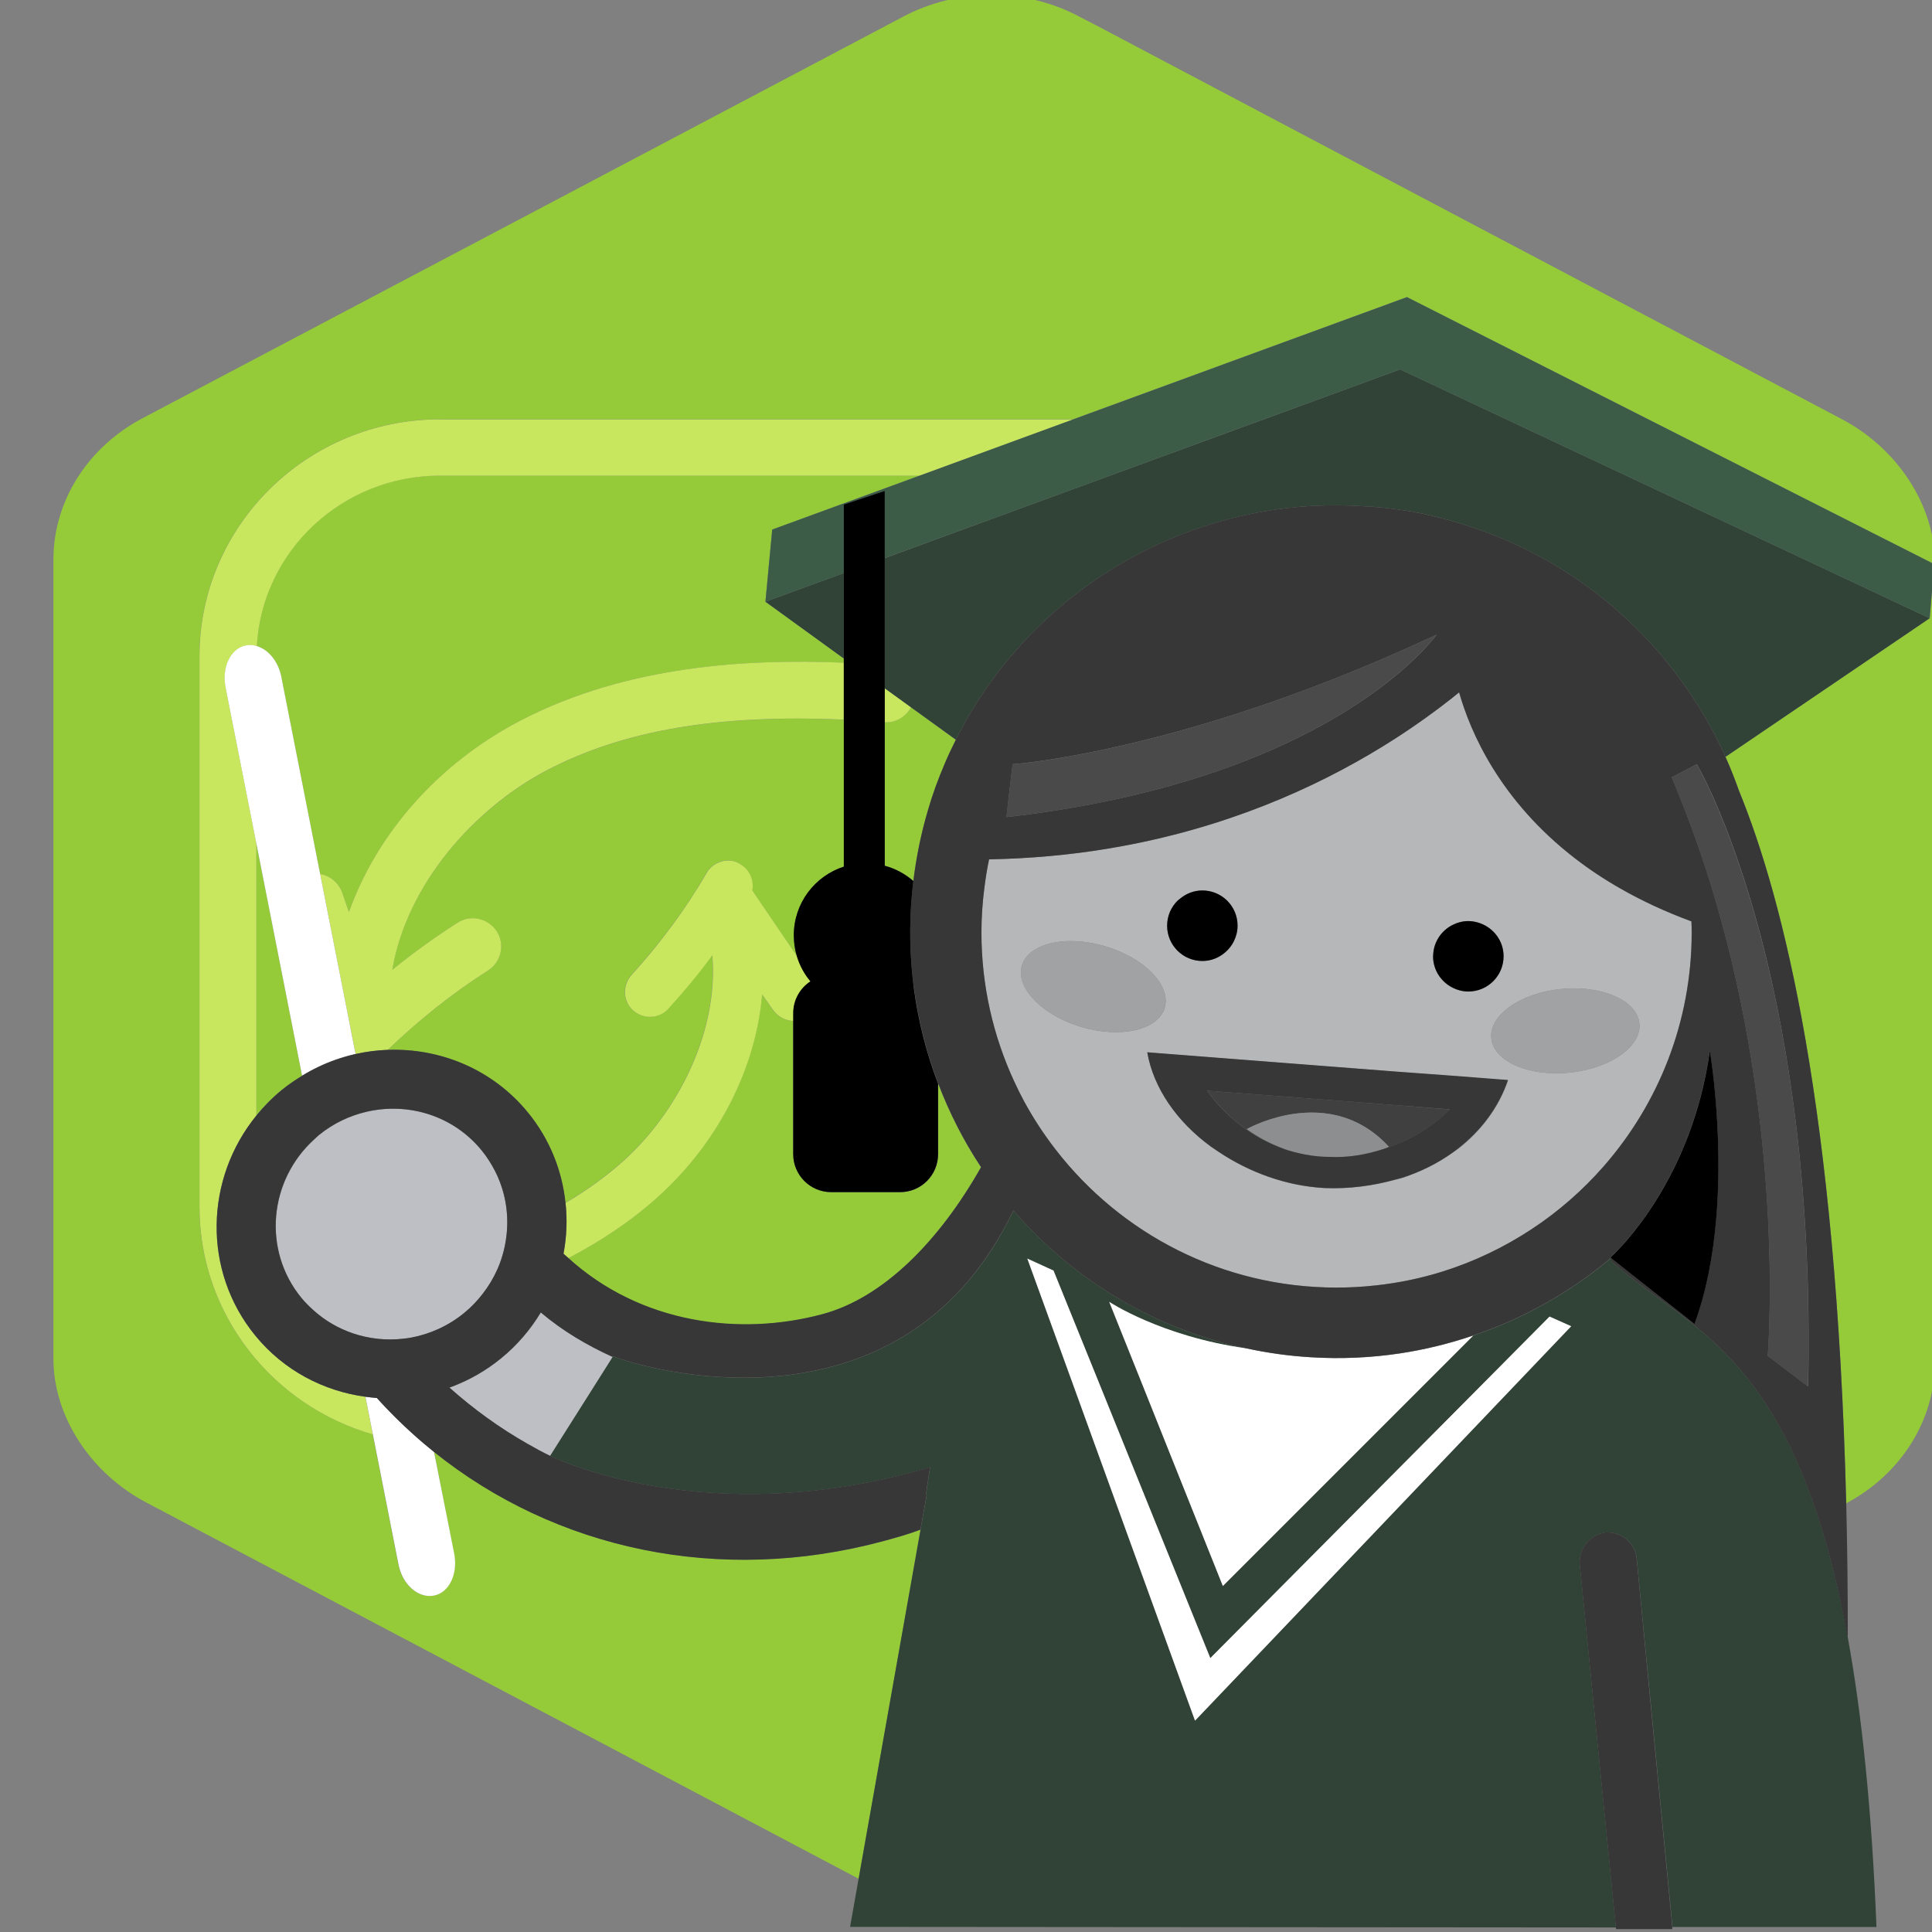 <svg baseProfile="tiny" xmlns="http://www.w3.org/2000/svg" viewBox="0 0 200 200"><rect x="0" y="0" width="200" height="200" fill="#808080" stroke="none"/><g fill="#95CB39"><path d="M26.53 115.48c.78-.96 1.67-1.86 2.66-2.67.67-.54 1.36-1.01 2.08-1.45l-4.74-24.06v28.18zM85.12 136.06c6.31-1.69 12.08-7.54 16.43-15.22-1.79-2.71-3.27-5.61-4.43-8.64v7.28c0 2.18-1.76 3.94-3.94 3.94h-7.12c-2.18 0-3.94-1.76-3.94-3.94v-13.79c-.81-.02-1.61-.43-2.12-1.15l-1.12-1.59c-.65 7.53-4.41 15.18-10.71 20.88-2.87 2.61-6.06 4.7-9.35 6.41 7.49 6.81 17.73 8.12 26.3 5.82zM50.53 100.47c-3.73 2.37-7.22 5.17-10.4 8.22 5.44-.2 10.87 2.01 14.53 6.5 2.25 2.76 3.52 6 3.87 9.32 2.29-1.35 4.34-2.84 6.17-4.51 5.49-5.01 9.67-13.22 9.02-21.11-1.42 1.92-2.95 3.77-4.55 5.52-.94 1.06-2.59 1.12-3.65.18-1.06-.94-1.12-2.59-.18-3.65 2.94-3.24 5.59-6.76 7.76-10.53.35-.65.94-1.06 1.59-1.24.65-.18 1.35-.12 1.94.29.97.56 1.42 1.66 1.23 2.71l4.64 6.83c-.21-.69-.32-1.42-.32-2.18 0-3.33 2.17-6.14 5.18-7.11v-15.2c-12.98-.59-22.82 1.09-30.76 5.25-7.5 3.94-14.48 11.76-16 20.64 2.16-1.75 4.41-3.39 6.75-4.87 1.35-.88 3.18-.47 4.06.88.88 1.35.47 3.18-.88 4.06zM35.41 92.35l.71 2.06c2.88-8.06 9.18-15.35 17.76-19.82 11.06-5.76 23.68-6.4 33.47-5.98v-.44l-8.12-5.88.71-7.47 15.26-5.59h-49.67c-10.13 0-18.42 7.83-18.95 17.66 1.18.35 2.22 1.55 2.54 3.17l4.02 20.42c1 .17 1.88.84 2.27 1.87zM95.29 158.35l.65-3.59zM91.59 74.77v14.85c1.11.3 2.12.84 2.96 1.58.3-2.44.79-4.88 1.51-7.31.47-1.65 1.06-3.24 1.71-4.76.37-.87.77-1.71 1.18-2.54l-4.64-3.36c-.54.97-1.62 1.61-2.72 1.54zM190.59 43.35l-45-23.76-32.06-16.94-1.71-.88c-5.65-3.06-12.71-3.06-18.41 0l-3.12 1.65-33.29 17.58-42.35 22.35c-5.59 3-9.12 8.53-9.12 14.59v82.71c0 6.06 3.94 11.94 9.71 14.94l45 23.76 28.65 15.14 6.41-36.14c-1.24.47-2.53.82-3.82 1.18-17.02 4.58-34 .84-46.54-9.23l2.06 10.52c.41 2.12-.53 4.06-2.12 4.35-1.59.29-3.24-1.12-3.65-3.24l-2.65-13.45c-10.34-2.97-17.94-12.4-17.94-23.55v-57c0-13.53 11.18-24.53 24.88-24.53h65.58l34.54-12.65 54.59 27.65-.47 5.6-21.14 14.35c.52 1.15.98 2.32 1.4 3.51 4.6 11.24 10.07 32.99 11.1 73.76l.06-.03c5.59-3 9.12-8.53 9.12-14.59v-82.71c-.01-6.05-3.95-11.94-9.71-14.94z"/></g><g fill="#C8E65E"><path d="M45.53 43.41c-13.71 0-24.88 11-24.88 24.53v57c0 11.15 7.6 20.58 17.94 23.55l-.77-3.9c-4.34-.59-8.45-2.72-11.41-6.35-5.46-6.7-5.21-16.21.13-22.76v-28.18l-3.18-16.12c-.41-2.12.53-4.06 2.12-4.35.37-.07.75-.04 1.11.07.53-9.83 8.82-17.66 18.95-17.66h49.66l15.9-5.82h-65.57zM91.59 74.77c1.1.08 2.19-.56 2.72-1.55l-2.72-1.97v3.52zM53.88 74.59c-8.59 4.47-14.88 11.76-17.76 19.82l-.71-2.06c-.4-1.03-1.27-1.7-2.27-1.88l2.78 14.12.68 3.43.22 1.09c1.1-.25 2.21-.39 3.32-.43 3.18-3.05 6.66-5.85 10.4-8.22 1.35-.88 1.76-2.71.88-4.06-.88-1.35-2.71-1.76-4.06-.88-2.34 1.49-4.59 3.12-6.75 4.87 1.52-8.89 8.5-16.71 15.98-20.64 7.94-4.16 17.78-5.84 30.76-5.25v-5.9c-9.79-.41-22.4.23-33.47 5.99zM77.88 92.18c.19-1.05-.26-2.15-1.23-2.71-.59-.41-1.29-.47-1.94-.29-.65.18-1.24.59-1.59 1.24-2.18 3.76-4.82 7.29-7.76 10.53-.94 1.06-.88 2.71.18 3.65s2.71.88 3.65-.18c1.6-1.75 3.13-3.59 4.55-5.52.65 7.89-3.54 16.09-9.02 21.11-1.83 1.67-3.88 3.16-6.17 4.51.19 1.76.12 3.54-.21 5.28.16.16.33.29.5.44 3.29-1.71 6.48-3.81 9.35-6.41 6.29-5.71 10.06-13.35 10.71-20.88l1.12 1.59c.51.72 1.31 1.13 2.12 1.15v-.8c0-1.38.71-2.59 1.78-3.29-.63-.75-1.1-1.63-1.4-2.59l-4.64-6.83z"/></g><g fill="#314237"><path d="M87.35 59.32l-8.11 2.97 8.11 5.88zM98.95 76.57c7.14-14.25 21.42-23.37 37-24.2 1.73-.09 3.47-.08 5.23.04 1.23.05 2.5.18 3.77.37.37.05.74.09 1.11.16 1.65.29 3.29.71 4.88 1.18 12.82 3.8 22.6 12.95 27.68 24.23l21.14-14.35-54.82-25.76-15.18 5.56-14.86 5.44-23.31 8.54v13.47l2.72 1.97 4.64 3.35zM188.25 157.14c-5.81-17.93-14.54-20.44-21.42-26.55l-.03-.34-.02-.02c-3.26 2.74-6.89 4.99-10.78 6.69-1.14.5-2.31.94-3.49 1.34l-25.92 25.92-5.88-14.71-2.38-5.94-3.51-8.76s5.39 3.58 14.17 4.81c-1.08-.23-2.15-.5-3.23-.81-8.1-2.4-14.98-6.92-20.23-12.76-.21-.23-.41-.47-.61-.71-1.51 3.15-3.26 5.76-5.19 7.9-13.47 14.99-35.16 7.75-36.27 7.19l-.05.08-1.93 3.06-3.76 5.94-.78 1.24s16.12 8.06 39.35 1.18l-.45 2.92.1-.04-.65 3.59-6.41 36.14-.88 4.97 79.28.06-2.34-23.51-.62-6.25-.78-7.83c-.12-1.65 1.06-3.06 2.65-3.29 1.65-.12 3.06 1.06 3.24 2.65l.53 5.5.82 8.46 2.35 24.16v.06h21.12c-.49-12.29-1.53-22.04-2.95-29.88-.89-4.85-1.92-8.95-3.05-12.46zm-34.92-10.08l-29.63 31.06-10.39-28.65-2.16-5.94-4.8-13.24 2.71 1.24 4.86 12 2.4 5.94 8.97 22.18 29.33-29.53 5.78-5.82 2.24 1-9.31 9.76z"/></g><g fill="#BDBFC4"><path d="M56 135.88l-.01-.01c-1.06 1.76-2.42 3.37-4.11 4.75-1.55 1.27-3.25 2.23-5.02 2.91l-.33.12c2.51 2.23 5.21 4.19 8.09 5.82.76.43 1.53.85 2.32 1.24l.78-1.24 3.76-5.94 1.93-3.06c-2.59-1.18-5.12-2.65-7.41-4.59zM49.97 133.94c.62-.8 1.13-1.66 1.53-2.56.54-1.24.87-2.54.97-3.87.17-2.14-.22-4.31-1.22-6.28-.38-.74-.83-1.46-1.38-2.13-2.94-3.61-7.59-5-11.89-4.01-1.76.41-3.46 1.2-4.96 2.42-.16.13-.31.28-.46.42-4.73 4.27-5.39 11.49-1.37 16.41.38.46.79.88 1.23 1.27 1.21 1.1 2.61 1.91 4.11 2.42 1.68.57 3.46.76 5.23.56.28-.03.56-.07.84-.12 1.93-.36 3.81-1.2 5.45-2.54.73-.6 1.37-1.28 1.92-1.99z"/></g><path fill="#3D5C48" d="M145.65 30.76l-34.54 12.65-15.91 5.83-15.26 5.58-.7 7.47 8.11-2.97v-7.08l4.24-1.42v6.95l23.31-8.53 14.86-5.45 15.18-5.55 54.82 25.76.48-5.59z"/><g fill="#fff"><path d="M44.93 150.3c-.36-.29-.72-.59-1.08-.89-1.7-1.45-3.32-3.01-4.83-4.69-.4-.03-.8-.07-1.19-.13l.77 3.9 2.65 13.45c.41 2.12 2.06 3.53 3.65 3.24 1.59-.29 2.53-2.24 2.12-4.35l-2.09-10.53zM35.92 104.59l-2.78-14.12-4.02-20.42c-.32-1.62-1.36-2.82-2.54-3.17-.36-.11-.74-.14-1.11-.07-1.59.29-2.53 2.24-2.12 4.35l3.18 16.12 4.74 24.07c1.11-.68 2.27-1.23 3.46-1.65.68-.24 1.38-.44 2.08-.6l-.22-1.09-.67-3.42zM120.71 149.47l5.88 14.71 25.92-25.92c-2.46.83-5 1.46-7.59 1.85-3 .45-6.07.59-9.17.4-2.24-.13-4.49-.44-6.75-.93-8.78-1.23-14.17-4.81-14.17-4.81l3.51 8.76 2.37 5.94zM160.41 136.29l-5.78 5.83-29.34 29.53-8.97-22.18-2.4-5.94-4.86-12-2.71-1.24 4.81 13.24 2.15 5.94 10.4 28.65 29.62-31.06 9.32-9.77z"/></g><path fill="#B6B7B8" d="M175.09 95.38c-2.73-1.01-5.16-2.15-7.32-3.38-1.73-.98-3.28-2.02-4.68-3.1-7.85-6.03-10.9-13.15-12.05-17.23l-.74.6c-1.71 1.35-3.66 2.77-5.88 4.19-6.7 4.31-15.74 8.64-27.1 10.91-.9.18-1.82.35-2.76.5-3.81.63-7.88 1-12.18 1.09-.2.95-.35 1.92-.48 2.9-.19 1.53-.31 3.08-.31 4.67 0 5.48 1.21 10.68 3.36 15.35.35.75.71 1.49 1.1 2.21.9 1.66 1.94 3.24 3.08 4.73l.17.22c6.73 8.67 17.24 14.25 29.05 14.25 1.39 0 2.76-.08 4.11-.23 2.36-.26 4.66-.74 6.86-1.43 3.29-1.03 6.38-2.51 9.2-4.37 2.79-1.83 5.31-4.04 7.5-6.54 5.66-6.47 9.09-14.92 9.09-24.19.01-.38-.01-.76-.02-1.15zm-24.8.41c.51-.27 1.09-.44 1.71-.44.44 0 .85.09 1.24.23 1.4.51 2.41 1.84 2.41 3.42 0 2.01-1.63 3.65-3.65 3.65-.62 0-1.19-.17-1.71-.44-1.15-.61-1.94-1.81-1.94-3.21l.01-.1c.04-1.35.81-2.51 1.93-3.11zm-23.45 2.79c-.64.55-1.46.9-2.37.9-2.01 0-3.65-1.63-3.65-3.65 0-1.02.42-1.95 1.1-2.61l.25-.2c.63-.51 1.42-.84 2.3-.84 2.01 0 3.65 1.63 3.65 3.65 0 .58-.15 1.11-.38 1.6-.22.44-.53.83-.9 1.15zm-21.05 1.36c.41-1.39 1.98-2.25 4.05-2.47 1.37-.14 2.95.01 4.58.49 4.08 1.21 6.83 4.06 6.15 6.37-.68 2.3-4.55 3.19-8.63 1.98-.28-.08-.55-.18-.82-.27-3.63-1.34-5.97-3.96-5.33-6.1zm44.5 19.46c-1.51 1.07-3.24 1.93-5.12 2.54-.25.08-.51.13-.76.2-2.27.62-4.75.96-7.29.86-4-.22-7.8-1.64-10.95-3.74l-.56-.38-.25-.17c-3.53-2.59-5.94-6.06-6.59-9.76l9.01.7 6.06.47 10.58.82 5.88.45 5.82.45c-.94 2.78-2.75 5.21-5.16 7.09l-.67.47zm12.5-8.4l-.31.04c-4.23.43-7.86-1.17-8.1-3.56-.24-2.39 3-4.68 7.23-5.1 1.21-.12 2.37-.07 3.41.11 2.61.45 4.52 1.75 4.69 3.45.23 2.33-2.84 4.56-6.92 5.06z"/><g fill="#A1A2A3"><path d="M114.41 97.96c-1.62-.48-3.21-.63-4.58-.49-2.07.21-3.64 1.08-4.05 2.47-.64 2.15 1.71 4.77 5.33 6.09.27.1.54.19.82.27 4.08 1.21 7.94.33 8.63-1.98.68-2.3-2.07-5.15-6.15-6.36zM169.71 105.94c-.17-1.71-2.08-3.01-4.69-3.45-1.05-.18-2.2-.23-3.41-.11-4.23.43-7.47 2.71-7.23 5.1.24 2.39 3.87 3.99 8.1 3.56l.31-.04c4.08-.5 7.15-2.73 6.92-5.06z"/></g><path fill="#404040" d="M144.41 114.4l-10.9-.84-6.05-.46-2.48-.19c.61.88 1.33 1.7 2.13 2.45.23.22.47.43.72.64 1.38 1.17 2.99 2.13 4.73 2.8l.25.09.21.08-.19-.08-.27-.11c-1.14-.45-2.32-1.05-3.49-1.89 0 0 1.72-.98 4.18-1.46 3.01-.58 7.12-.41 10.52 3.28 0 .01-.16.09-.43.2l-.11.04.12-.04c.36-.12.71-.25 1.06-.39l.12-.04c2.09-.83 3.98-2.08 5.57-3.63l-5.69-.45z"/><path fill="#8D8E8F" d="M133.24 115.42c-2.46.48-4.18 1.46-4.18 1.46 1.18.84 2.35 1.44 3.49 1.89l.27.11.19.08.3.1.66.19c1.17.32 2.38.51 3.62.51 1.94.09 3.84-.23 5.64-.82l.11-.04c.27-.11.43-.19.43-.2-3.41-3.69-7.52-3.86-10.53-3.28z"/><g fill="#373737"><path d="M191.12 155.62c-1.03-40.77-6.49-62.52-11.1-73.76-.42-1.19-.88-2.36-1.4-3.51-5.09-11.29-14.86-20.43-27.68-24.23-1.59-.47-3.24-.88-4.88-1.18-.37-.07-.74-.1-1.11-.16-1.27-.19-2.54-.32-3.77-.37-1.75-.12-3.5-.13-5.23-.04-15.58.82-29.86 9.95-37 24.2-.42.83-.82 1.68-1.18 2.54-.65 1.53-1.24 3.12-1.71 4.76-.72 2.43-1.21 4.88-1.51 7.31-.41 3.36-.43 6.71-.08 9.98.04.41.1.81.16 1.21.46 3.37 1.3 6.66 2.5 9.81 1.16 3.04 2.64 5.94 4.43 8.64-4.35 7.68-10.12 13.53-16.43 15.22-8.56 2.3-18.81.99-26.3-5.82l-.5-.44c.33-1.74.4-3.52.21-5.28-.35-3.31-1.62-6.56-3.87-9.32-3.67-4.5-9.1-6.7-14.53-6.5-1.11.04-2.22.18-3.32.43-.7.16-1.39.36-2.08.6-1.19.42-2.35.97-3.46 1.65-.71.44-1.41.9-2.08 1.45-1 .81-1.88 1.71-2.66 2.67-5.33 6.55-5.59 16.06-.13 22.76 2.96 3.63 7.08 5.76 11.41 6.35.4.05.79.1 1.19.13 1.52 1.68 3.13 3.24 4.83 4.69.36.3.72.6 1.08.89 12.54 10.07 29.52 13.82 46.54 9.23 1.29-.35 2.59-.71 3.82-1.18l.65-3.59-.1.04.45-2.92c-23.24 6.88-39.35-1.18-39.35-1.18-.79-.38-1.56-.8-2.32-1.24-2.88-1.63-5.58-3.59-8.09-5.82l.33-.12c1.77-.68 3.47-1.64 5.02-2.91 1.69-1.38 3.05-2.99 4.11-4.75l.01.01c2.29 1.94 4.82 3.41 7.41 4.59l.05-.08c1.11.56 22.81 7.8 36.27-7.19 1.93-2.15 3.68-4.76 5.19-7.9.2.24.4.48.61.71 5.25 5.84 12.13 10.36 20.23 12.76 1.07.32 2.15.58 3.23.81 2.25.49 4.51.8 6.75.93 3.1.19 6.17.05 9.17-.4 2.59-.39 5.13-1.01 7.59-1.85 1.18-.4 2.35-.85 3.49-1.34 3.89-1.7 7.53-3.95 10.78-6.69l-.07-.05.08-.07c.79-.72 8.38-8.01 10.22-21.34 0 0 .53 3.08.77 7.53.32 5.82.14 14-2.36 20.76l-8.62-6.81.03.34c6.88 6.1 15.61 8.62 21.42 26.55 1.14 3.51 2.16 7.62 3.04 12.46h.01c.01-4.89-.05-9.54-.16-13.97zm-138.65-28.12c-.11 1.33-.43 2.63-.97 3.87-.4.9-.91 1.76-1.53 2.56-.56.72-1.19 1.39-1.93 1.99-1.64 1.34-3.52 2.17-5.45 2.54-.28.05-.56.09-.84.12-1.77.2-3.55.01-5.23-.56-1.49-.51-2.89-1.31-4.11-2.42-.43-.39-.85-.81-1.23-1.27-4.02-4.93-3.36-12.14 1.37-16.41l.46-.42c1.5-1.22 3.2-2.02 4.96-2.42 4.3-.99 8.95.4 11.89 4.01.55.67 1 1.39 1.38 2.13 1.01 1.97 1.41 4.15 1.23 6.28zm51.98-45.21l.19-1.6.19-1.58s.42-.03 1.21-.12c4.12-.47 18.56-2.65 38.37-11.34 1.41-.62 2.84-1.27 4.31-1.95 0 0-1.26 1.79-4.29 4.29-5.33 4.39-16.17 10.97-35.31 13.93-1.59.25-3.22.47-4.92.66l.25-2.29zm61.58 38.43c-2.19 2.5-4.71 4.71-7.5 6.54-2.82 1.85-5.91 3.34-9.2 4.37-2.2.69-4.5 1.17-6.86 1.43-1.35.15-2.72.23-4.11.23-11.82 0-22.33-5.58-29.05-14.25l-.17-.22c-1.14-1.49-2.17-3.07-3.08-4.73-.39-.72-.76-1.46-1.1-2.21-2.15-4.67-3.36-9.87-3.36-15.35 0-1.58.11-3.14.31-4.67.12-.98.28-1.95.48-2.9 4.3-.08 8.37-.46 12.18-1.09.93-.15 1.85-.32 2.76-.5 11.36-2.27 20.4-6.6 27.1-10.91 2.22-1.43 4.18-2.85 5.88-4.19l.74-.6c1.15 4.08 4.2 11.19 12.05 17.23 1.4 1.08 2.96 2.12 4.68 3.1 2.16 1.23 4.59 2.38 7.32 3.38.01.38.03.76.03 1.15-.01 9.27-3.45 17.72-9.1 24.19zm21.15 22.81l-4.18-3.18s1.2-14.19-2.02-32.57c-.92-5.22-2.19-10.79-3.95-16.46-.98-3.16-2.13-6.36-3.43-9.55l-.53-1.3 1.35-.71 1.24-.65s.18.31.5.92c1.1 2.12 3.83 7.98 6.31 17.63 2.72 10.65 5.14 25.89 4.71 45.87zM169.95 166.79l-.53-5.5c-.18-1.59-1.59-2.76-3.24-2.65-1.59.24-2.76 1.65-2.65 3.29l.78 7.83.62 6.25 2.34 23.51.02.18h5.82v-.29l-2.35-24.16-.81-8.46zM144.41 110.92l-10.58-.82-6.06-.47-9.01-.7c.65 3.71 3.06 7.18 6.59 9.76l.25.17c.18.13.37.26.56.38 3.15 2.1 6.95 3.52 10.95 3.74 2.54.11 5.02-.23 7.29-.86l.76-.2c1.88-.61 3.6-1.47 5.12-2.54.23-.16.44-.32.66-.49 2.41-1.88 4.22-4.31 5.16-7.09l-5.82-.45-5.87-.43zm.12 7.55l-.12.04c-.35.14-.7.27-1.06.39l-.12.04c-1.8.59-3.7.92-5.64.82-.83 0-1.65-.09-2.45-.24-.39-.08-.77-.15-1.17-.26l-.66-.19-.3-.1-.21-.08-.25-.09c-1.74-.66-3.34-1.63-4.73-2.8-.25-.21-.48-.42-.72-.64-.8-.75-1.52-1.57-2.13-2.45l2.48.19 6.05.46 10.9.84 5.69.44c-1.58 1.55-3.47 2.8-5.56 3.63z"/></g><g fill="#4A4A4A"><path d="M106.03 79c-.79.09-1.21.12-1.21.12l-.19 1.58-.19 1.6-.27 2.29c1.7-.19 3.33-.42 4.92-.66 19.14-2.96 29.98-9.54 35.31-13.93 3.04-2.5 4.29-4.29 4.29-4.29-1.46.69-2.9 1.33-4.31 1.95-19.79 8.69-34.23 10.87-38.35 11.34zM182.45 97.67c-2.48-9.65-5.22-15.51-6.31-17.63-.31-.61-.5-.92-.5-.92l-1.24.65-1.35.71.53 1.3c1.31 3.19 2.45 6.39 3.43 9.55 1.76 5.67 3.04 11.23 3.95 16.46 3.23 18.38 2.02 32.57 2.02 32.57l4.18 3.18c.45-19.99-1.97-35.23-4.71-45.87z"/></g><path d="M94.47 101.18c-.35-3.27-.33-6.62.08-9.98-.84-.73-1.85-1.28-2.96-1.58v-38.8l-4.24 1.41v37.48c-3 .97-5.18 3.78-5.18 7.11 0 .76.11 1.49.32 2.18.29.96.77 1.84 1.4 2.59-1.07.7-1.78 1.91-1.78 3.29v14.59c0 2.18 1.76 3.94 3.94 3.94h7.12c2.18 0 3.94-1.76 3.94-3.94v-7.28c-1.2-3.14-2.04-6.43-2.5-9.81l-.14-1.2zM124.47 92.18c-.88 0-1.67.32-2.3.84l-.25.2c-.68.66-1.1 1.58-1.1 2.61 0 2.01 1.63 3.65 3.65 3.65.91 0 1.73-.34 2.37-.9.37-.32.68-.71.89-1.15.24-.48.38-1.02.38-1.6.01-2.02-1.63-3.65-3.64-3.65zM153.24 95.58c-.39-.14-.8-.23-1.24-.23-.62 0-1.19.17-1.71.44-1.12.6-1.89 1.75-1.93 3.1l-.01.1c0 1.39.79 2.59 1.94 3.21.51.27 1.09.44 1.71.44 2.01 0 3.65-1.63 3.65-3.65 0-1.57-1.01-2.9-2.41-3.41zM177.77 116.3c-.24-4.46-.77-7.53-.77-7.53-1.84 13.33-9.43 20.62-10.22 21.34l-.08.07.07.05.02.02 8.62 6.81c2.5-6.76 2.68-14.94 2.36-20.76z"/></svg>